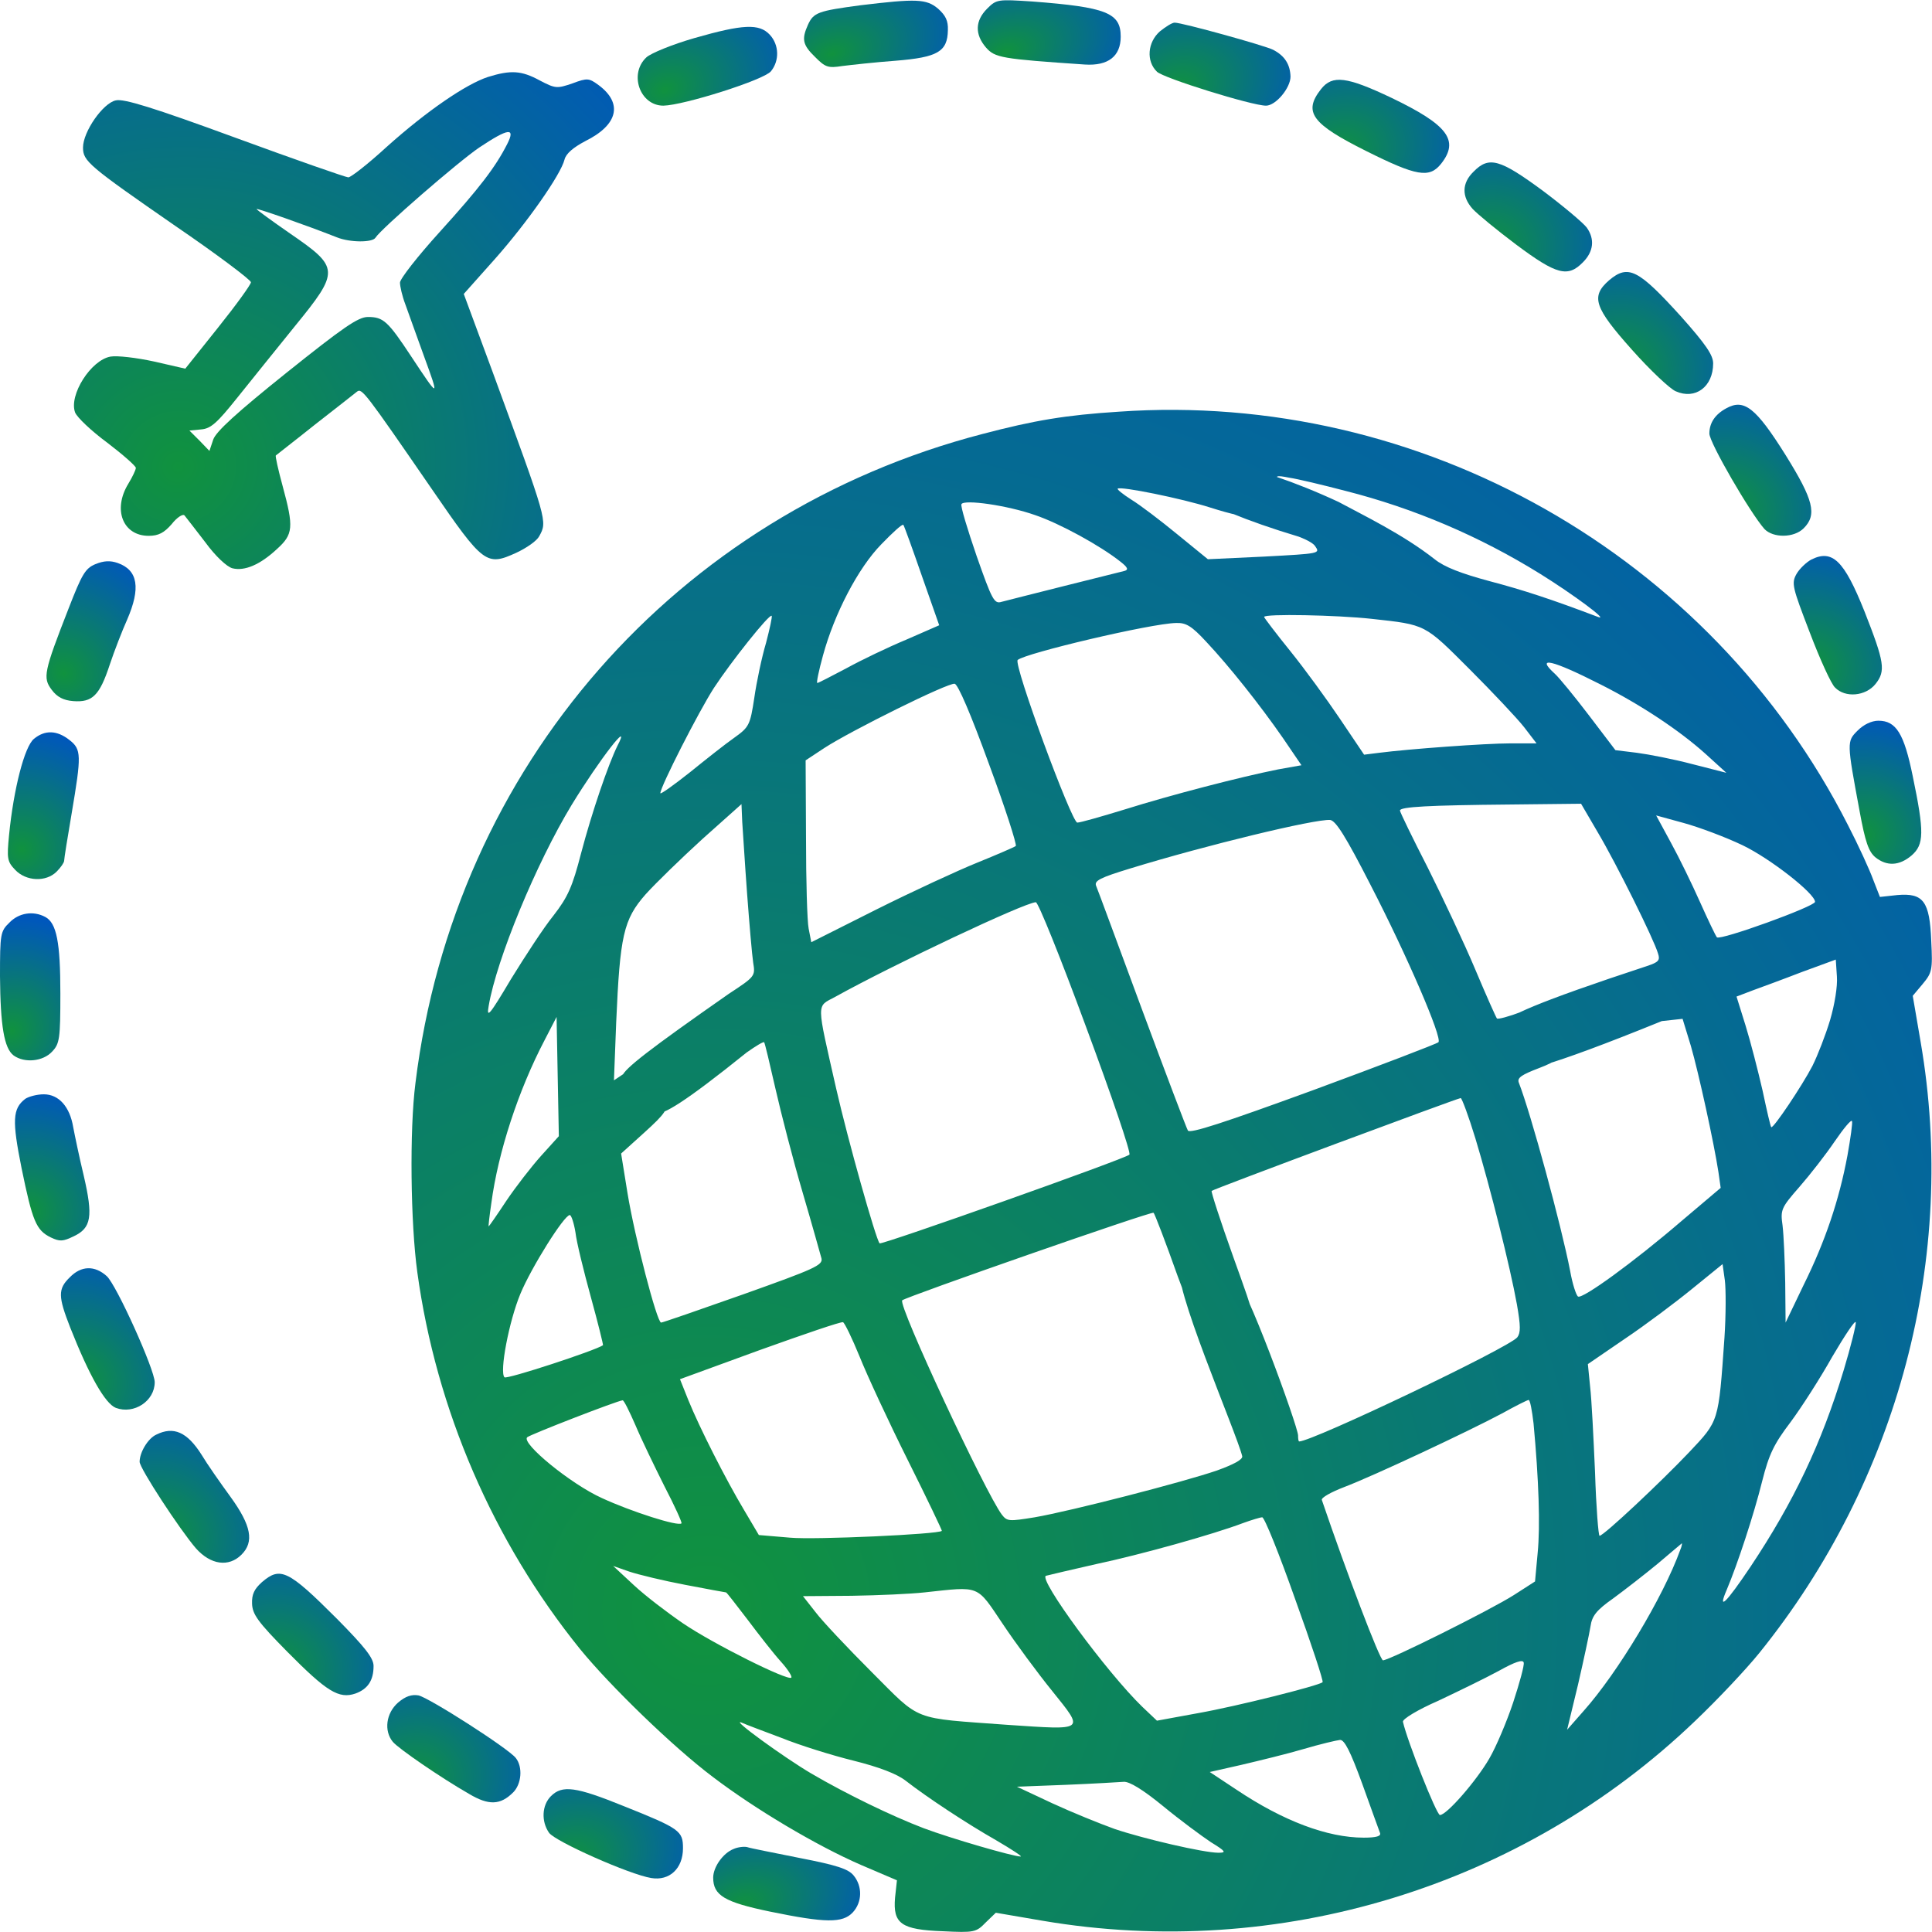 <svg width="90" height="90" viewBox="0 0 90 90" fill="none" xmlns="http://www.w3.org/2000/svg">
<g clip-path="url(#clip0_921_15863)">
<path d="M40.078 0.246C38.109 0.51 37.898 0.58 37.635 1.16C37.336 1.828 37.389 2.092 37.969 2.654C38.443 3.129 38.566 3.182 39.234 3.076C39.656 3.023 40.764 2.9 41.713 2.83C43.682 2.672 44.139 2.408 44.156 1.406C44.174 0.967 44.051 0.721 43.699 0.404C43.154 -0.053 42.697 -0.07 40.078 0.246Z" fill="url(#paint0_radial_921_15863)"/>
<path d="M45.984 0.404C45.422 0.967 45.404 1.6 45.932 2.215C46.353 2.689 46.635 2.742 50.537 3.006C51.627 3.076 52.207 2.619 52.207 1.705C52.207 0.598 51.539 0.334 48.094 0.07C46.477 -0.035 46.424 -0.035 45.984 0.404Z" fill="url(#paint1_radial_921_15863)"/>
<path d="M54.035 1.459C53.455 1.969 53.385 2.848 53.895 3.34C54.193 3.639 58.324 4.922 58.975 4.922C59.432 4.922 60.117 4.096 60.117 3.568C60.1 3.006 59.853 2.602 59.309 2.32C58.939 2.127 55.072 1.055 54.721 1.055C54.598 1.055 54.299 1.248 54.035 1.459Z" fill="url(#paint2_radial_921_15863)"/>
<path d="M32.344 1.775C31.307 2.074 30.322 2.479 30.111 2.672C29.285 3.445 29.812 4.922 30.902 4.922C31.852 4.904 35.578 3.727 35.912 3.322C36.316 2.83 36.299 2.092 35.859 1.617C35.367 1.09 34.611 1.125 32.344 1.775Z" fill="url(#paint3_radial_921_15863)"/>
<path d="M22.729 3.586C21.709 3.92 19.881 5.168 18.018 6.838C17.156 7.629 16.348 8.262 16.225 8.262C16.119 8.262 13.746 7.435 10.969 6.416C7.137 5.01 5.766 4.588 5.396 4.676C4.799 4.799 3.867 6.135 3.867 6.873C3.867 7.506 4.113 7.717 8.174 10.529C10.107 11.848 11.69 13.043 11.69 13.148C11.69 13.254 11.004 14.203 10.16 15.258L8.631 17.174L7.172 16.84C6.363 16.664 5.467 16.558 5.15 16.611C4.236 16.77 3.199 18.404 3.498 19.213C3.586 19.441 4.254 20.074 4.992 20.619C5.73 21.182 6.328 21.709 6.328 21.797C6.328 21.885 6.17 22.219 5.977 22.535C5.238 23.748 5.73 24.961 6.926 24.961C7.383 24.961 7.646 24.82 7.998 24.416C8.244 24.1 8.525 23.924 8.596 24.012C8.666 24.1 9.105 24.662 9.563 25.26C10.037 25.91 10.565 26.402 10.828 26.473C11.391 26.613 12.111 26.314 12.902 25.576C13.658 24.891 13.693 24.574 13.166 22.641C12.955 21.867 12.815 21.234 12.85 21.217C12.885 21.182 13.711 20.549 14.678 19.775C15.645 19.02 16.523 18.334 16.629 18.246C16.857 18.07 16.98 18.229 20.127 22.799C22.518 26.279 22.658 26.385 24.047 25.752C24.539 25.523 25.014 25.189 25.119 24.979C25.506 24.275 25.506 24.311 22.957 17.35L21.604 13.693L23.045 12.076C24.557 10.371 26.121 8.139 26.297 7.435C26.367 7.154 26.701 6.873 27.264 6.574C28.793 5.818 29.021 4.816 27.896 3.973C27.439 3.639 27.369 3.621 26.666 3.885C25.945 4.131 25.875 4.131 25.137 3.744C24.293 3.287 23.801 3.252 22.729 3.586ZM23.625 6.715C23.08 7.787 22.342 8.754 20.479 10.81C19.459 11.935 18.633 12.99 18.633 13.166C18.633 13.342 18.738 13.799 18.879 14.168C19.02 14.555 19.406 15.645 19.758 16.611C20.479 18.58 20.461 18.58 19.16 16.611C18.07 14.959 17.859 14.766 17.139 14.766C16.682 14.766 15.979 15.258 13.342 17.367C11.039 19.213 10.055 20.109 9.932 20.479L9.756 21.006L9.299 20.531L8.824 20.057L9.369 20.004C9.826 19.969 10.125 19.687 11.039 18.545C11.654 17.771 12.867 16.277 13.729 15.205C15.838 12.621 15.82 12.463 13.518 10.881C12.656 10.283 11.953 9.773 11.953 9.738C11.953 9.685 14.274 10.494 15.697 11.057C16.312 11.303 17.35 11.303 17.49 11.074C17.754 10.652 21.34 7.541 22.324 6.873C23.695 5.959 24.029 5.924 23.625 6.715Z" fill="url(#paint4_radial_921_15863)"/>
<path d="M61.541 4.148C60.697 5.221 61.102 5.766 63.633 7.031C65.988 8.209 66.586 8.314 67.131 7.629C67.992 6.539 67.447 5.818 64.811 4.553C62.736 3.568 62.068 3.481 61.541 4.148Z" fill="url(#paint5_radial_921_15863)"/>
<path d="M68.643 7.998C68.098 8.525 68.08 9.158 68.607 9.738C68.818 9.967 69.732 10.723 70.647 11.408C72.51 12.797 73.037 12.937 73.74 12.217C74.232 11.725 74.303 11.144 73.916 10.6C73.758 10.389 72.844 9.615 71.859 8.877C69.873 7.418 69.363 7.26 68.643 7.998Z" fill="url(#paint6_radial_921_15863)"/>
<path d="M74.953 13.06C74.092 13.816 74.268 14.326 76.025 16.295C76.869 17.244 77.801 18.123 78.064 18.228C78.978 18.633 79.805 18.017 79.805 16.928C79.805 16.541 79.453 16.031 78.328 14.765C76.307 12.533 75.85 12.305 74.953 13.06Z" fill="url(#paint7_radial_921_15863)"/>
<path d="M80.42 19.019C79.893 19.301 79.629 19.705 79.629 20.197C79.629 20.619 81.527 23.889 82.195 24.644C82.6 25.066 83.566 25.066 84.023 24.609C84.656 23.976 84.481 23.291 83.18 21.199C81.791 18.984 81.246 18.562 80.42 19.019Z" fill="url(#paint8_radial_921_15863)"/>
<path d="M52.119 19.178C49.641 19.336 48.182 19.582 45.773 20.215C31.5 23.924 21.164 35.719 19.354 50.449C19.072 52.629 19.125 56.988 19.441 59.273C20.32 65.672 22.975 71.807 27.018 76.816C28.424 78.539 31.359 81.387 33.205 82.775C35.191 84.287 38.039 85.975 40.096 86.871L41.783 87.592L41.695 88.4C41.59 89.613 41.977 89.894 43.928 89.965C45.369 90.035 45.475 90.017 45.914 89.561L46.389 89.103L48.551 89.473C59.572 91.353 70.91 87.891 78.961 80.174C80.016 79.172 81.352 77.748 81.949 77.01C88.436 68.977 91.195 58.553 89.473 48.551L89.103 46.389L89.561 45.844C90 45.316 90.035 45.193 89.965 43.84C89.894 41.977 89.596 41.59 88.383 41.695L87.574 41.783L87.258 40.974C87.1 40.535 86.572 39.375 86.08 38.426C79.682 25.84 66.182 18.193 52.119 19.178ZM62.684 22.869C65.865 23.678 68.924 24.978 71.754 26.736C73.283 27.686 74.988 28.951 74.443 28.74C72.264 27.914 70.98 27.492 69.381 27.07C68.08 26.719 67.289 26.42 66.832 26.051C65.355 24.89 63.5 24 62.35 23.379C54 19.5 50.5 22 60.5 25C60.5 25 61.119 25.224 61.26 25.436C61.506 25.787 61.506 25.787 58.887 25.928L56.268 26.051L54.844 24.89C54.053 24.24 53.103 23.519 52.699 23.273C52.312 23.027 52.031 22.799 52.066 22.764C52.189 22.64 55.055 23.221 56.373 23.642C58.377 24.275 58.887 24.223 59.344 23.344C59.484 23.062 59.555 22.676 59.502 22.482C59.397 22.148 59.432 22.131 60.064 22.254C60.434 22.307 61.611 22.588 62.684 22.869ZM48.217 23.994C49.359 24.381 51.258 25.418 52.207 26.174C52.541 26.437 52.576 26.543 52.383 26.596C52.242 26.631 50.977 26.947 49.57 27.299C48.164 27.65 46.863 27.984 46.652 28.037C46.318 28.142 46.213 27.949 45.492 25.892C45.07 24.662 44.736 23.572 44.789 23.484C44.912 23.256 46.916 23.537 48.217 23.994ZM42.943 26.824L43.752 29.127L42.223 29.795C41.379 30.146 40.131 30.744 39.428 31.131C38.725 31.5 38.127 31.816 38.074 31.816C38.022 31.816 38.145 31.236 38.338 30.533C38.865 28.599 39.973 26.455 41.062 25.348C41.59 24.803 42.029 24.398 42.082 24.451C42.117 24.486 42.504 25.558 42.943 26.824ZM35.684 29.953C35.49 30.603 35.244 31.764 35.139 32.502C34.945 33.785 34.893 33.873 34.207 34.365C33.803 34.646 32.871 35.385 32.133 35.982C31.377 36.58 30.762 37.02 30.762 36.949C30.762 36.65 32.555 33.135 33.258 32.045C34.066 30.814 35.842 28.582 35.947 28.687C35.982 28.723 35.859 29.285 35.684 29.953ZM63.897 28.828C66.445 29.109 66.34 29.057 68.467 31.183C69.539 32.256 70.682 33.469 70.998 33.873L71.578 34.629H70.365C69.188 34.629 65.619 34.892 64.248 35.068L63.545 35.156L62.42 33.486C61.805 32.572 60.768 31.148 60.1 30.322C59.432 29.496 58.887 28.775 58.887 28.74C58.887 28.582 62.297 28.652 63.897 28.828ZM56.18 29.883C57.27 31.043 58.693 32.836 59.766 34.383L60.627 35.648L59.537 35.842C57.779 36.193 54.527 37.037 52.4 37.705C51.31 38.039 50.326 38.32 50.185 38.32C49.922 38.32 47.197 30.937 47.408 30.744C47.76 30.428 53.631 29.039 54.791 29.021C55.248 29.004 55.512 29.162 56.18 29.883ZM74.566 31.887C76.412 32.818 78.223 34.014 79.453 35.121L80.42 36L78.838 35.596C77.977 35.367 76.799 35.139 76.254 35.068L75.252 34.945L74.022 33.328C73.353 32.449 72.633 31.57 72.439 31.395C71.508 30.551 72.281 30.727 74.566 31.887ZM46.072 35.596C46.828 37.635 47.373 39.34 47.32 39.41C47.25 39.463 46.441 39.814 45.527 40.184C44.613 40.553 42.486 41.537 40.834 42.363L37.793 43.892L37.67 43.26C37.6 42.908 37.547 41.01 37.547 39.023L37.529 35.42L38.408 34.84C39.656 34.031 44.156 31.799 44.473 31.852C44.631 31.887 45.228 33.275 46.072 35.596ZM28.758 34.752C28.336 35.613 27.58 37.81 27.07 39.744C26.666 41.309 26.455 41.783 25.787 42.645C25.33 43.207 24.451 44.56 23.801 45.615C22.799 47.303 22.658 47.461 22.764 46.863C23.133 44.684 24.979 40.219 26.631 37.494C27.932 35.367 29.461 33.398 28.758 34.752ZM34.805 41.66C34.91 43.066 35.033 44.49 35.086 44.842C35.191 45.474 35.174 45.492 33.943 46.301C26.5 51.5 29.386 49.852 30.264 50.713C30.845 51.31 28.934 53.736 34.787 49.025C35.209 48.727 35.56 48.516 35.596 48.551C35.631 48.586 35.859 49.553 36.123 50.713C36.387 51.873 36.949 54.053 37.389 55.547C37.828 57.041 38.215 58.43 38.268 58.623C38.338 58.939 37.934 59.115 34.629 60.293C32.59 61.014 30.867 61.611 30.797 61.611C30.604 61.611 29.566 57.621 29.232 55.582L28.934 53.736L30.023 52.752C30.99 51.873 31.113 51.697 31.113 51.117C31.113 49.992 29.936 49.395 29.021 50.045L28.6 50.326L28.705 47.619C28.881 43.594 29.039 42.838 30.076 41.66C30.551 41.133 31.746 39.973 32.73 39.076L34.541 37.459L34.576 38.285C34.611 38.742 34.699 40.254 34.805 41.66ZM74.443 38.795C75.287 40.219 77.045 43.752 77.238 44.42C77.344 44.736 77.256 44.824 76.728 45C66.404 48.399 70.893 47.661 71.719 48.399C71.982 48.628 66.5 52 77.414 47.566L78.381 47.461L78.768 48.727C79.137 50.01 79.84 53.227 80.051 54.598L80.156 55.336L78.328 56.883C76.096 58.799 73.723 60.521 73.512 60.398C73.424 60.346 73.248 59.801 73.143 59.203C72.738 57.111 71.314 51.873 70.752 50.432C70.664 50.203 70.893 50.062 71.719 49.746C73.178 49.201 73.635 48.428 73.107 47.443C72.773 46.793 72.123 46.705 70.893 47.127C70.295 47.355 69.768 47.496 69.732 47.443C69.697 47.408 69.24 46.389 68.73 45.176C68.221 43.963 67.219 41.836 66.516 40.43C65.795 39.023 65.215 37.828 65.215 37.758C65.215 37.582 66.568 37.512 70.348 37.477L73.652 37.441L74.443 38.795ZM81.176 39.375C82.459 39.99 84.551 41.625 84.551 42.012C84.551 42.223 80.139 43.822 79.98 43.664C79.91 43.576 79.559 42.838 79.189 42.012C78.82 41.185 78.223 39.955 77.836 39.252L77.15 37.986L78.434 38.338C79.137 38.531 80.367 38.988 81.176 39.375ZM63.844 41.221C65.549 44.525 67.201 48.357 67.008 48.551C66.938 48.621 64.318 49.623 61.172 50.783C56.988 52.312 55.424 52.822 55.336 52.664C55.266 52.541 54.299 49.992 53.191 47.004C52.084 44.016 51.135 41.432 51.064 41.273C50.959 41.027 51.24 40.887 52.682 40.447C56.18 39.375 61.26 38.145 61.963 38.197C62.227 38.232 62.684 38.953 63.844 41.221ZM50.59 47.83C51.785 51.047 52.699 53.719 52.611 53.789C52.418 53.982 41.062 58.008 40.975 57.92C40.799 57.727 39.498 53.103 38.953 50.713C38.022 46.599 38.022 46.916 38.9 46.441C41.59 44.947 47.725 42.047 48.252 42.029C48.357 42.012 49.412 44.631 50.59 47.83ZM85.254 47.514C85.043 48.217 84.674 49.166 84.428 49.658C83.953 50.572 82.6 52.594 82.512 52.506C82.477 52.488 82.301 51.715 82.107 50.801C81.897 49.887 81.545 48.516 81.316 47.777L80.894 46.424L81.633 46.142C82.019 46.002 83.074 45.615 83.936 45.281L85.518 44.701L85.57 45.492C85.605 45.949 85.465 46.793 85.254 47.514ZM25.207 53.842C24.75 54.352 24.029 55.283 23.59 55.934C23.15 56.602 22.781 57.129 22.764 57.129C22.746 57.129 22.799 56.654 22.887 56.057C23.203 53.666 24.152 50.783 25.365 48.463L25.928 47.373L25.98 50.15L26.033 52.928L25.207 53.842ZM68.73 53.033C69.416 55.301 70.348 59.01 70.664 60.767C70.84 61.769 70.84 62.086 70.682 62.297C70.277 62.789 61.137 67.148 60.522 67.148C60.486 67.148 60.469 67.025 60.469 66.867C60.469 66.463 57.94 59.5 57.5 59.5C57.289 59.5 55.299 58.719 55 59C54.473 59.545 57.603 66.744 57.867 67.834C57.902 67.992 57.463 68.221 56.689 68.502C55.16 69.029 49.922 70.383 48.199 70.682C47.004 70.875 46.916 70.875 46.67 70.558C45.914 69.557 41.818 60.785 42.029 60.574C42.188 60.416 53.666 56.408 53.736 56.496C53.789 56.531 54.299 57.867 54.861 59.449C55.934 62.367 56.285 62.93 57.041 62.93C57.691 62.93 58.008 62.754 58.289 62.174C58.553 61.664 58.535 61.559 57.463 58.588C56.865 56.918 56.408 55.512 56.443 55.477C56.531 55.389 67.869 51.17 68.045 51.152C68.098 51.152 68.414 51.996 68.73 53.033ZM86.062 53.824C85.676 55.898 85.025 57.832 84.023 59.853L83.18 61.611L83.162 59.748C83.144 58.728 83.092 57.533 83.039 57.094C82.934 56.355 82.969 56.267 83.83 55.283C84.322 54.721 85.061 53.771 85.465 53.174C85.887 52.559 86.238 52.137 86.273 52.224C86.309 52.295 86.203 53.033 86.062 53.824ZM26.807 57.41C26.859 57.867 27.193 59.221 27.527 60.434C27.861 61.646 28.107 62.648 28.09 62.666C27.738 62.912 23.607 64.266 23.502 64.16C23.256 63.932 23.713 61.541 24.24 60.275C24.75 59.045 26.279 56.602 26.543 56.602C26.613 56.602 26.736 56.971 26.807 57.41ZM80.332 62.314C80.051 66.287 80.086 66.164 78.68 67.658C77.379 69.029 74.707 71.543 74.514 71.543C74.461 71.543 74.355 70.225 74.303 68.59C74.232 66.973 74.144 65.18 74.074 64.6L73.969 63.545L75.691 62.367C76.658 61.717 78.064 60.662 78.838 60.029L80.244 58.887L80.35 59.642C80.402 60.047 80.402 61.26 80.332 62.314ZM85.887 63.826C84.85 67.254 83.549 69.978 81.545 72.984C80.402 74.689 79.998 75.076 80.438 74.057C80.93 72.896 81.703 70.558 82.09 68.994C82.406 67.746 82.635 67.271 83.408 66.252C83.918 65.566 84.797 64.195 85.359 63.193C85.939 62.209 86.414 61.488 86.449 61.594C86.467 61.717 86.221 62.719 85.887 63.826ZM40.043 63.193C40.395 64.072 41.397 66.234 42.293 68.027C43.189 69.82 43.893 71.297 43.875 71.314C43.734 71.473 37.951 71.736 36.809 71.631L35.35 71.508L34.664 70.348C33.803 68.906 32.59 66.516 32.062 65.215L31.676 64.248L35.385 62.894C37.441 62.156 39.182 61.559 39.27 61.594C39.34 61.611 39.691 62.332 40.043 63.193ZM29.602 66.392C29.883 67.061 30.498 68.326 30.955 69.24C31.43 70.154 31.781 70.928 31.746 70.963C31.605 71.121 29.408 70.418 28.037 69.785C26.596 69.135 24.275 67.236 24.557 66.955C24.68 66.832 28.758 65.25 29.004 65.232C29.057 65.215 29.32 65.742 29.602 66.392ZM71.438 66.305C71.684 68.941 71.754 71.086 71.631 72.334L71.508 73.67L70.523 74.303C69.451 74.988 64.723 77.344 64.424 77.344C64.283 77.344 62.736 73.283 61.576 69.873C61.541 69.767 62.016 69.504 62.613 69.275C64.002 68.748 68.449 66.656 69.961 65.848C70.594 65.496 71.156 65.215 71.209 65.215C71.279 65.215 71.367 65.707 71.438 66.305ZM60.328 74.478C61.084 76.57 61.664 78.328 61.611 78.363C61.453 78.521 57.603 79.488 55.81 79.805L53.895 80.156L53.209 79.506C51.557 77.906 48.34 73.529 48.727 73.406C48.85 73.371 49.904 73.125 51.064 72.861C53.139 72.422 56.531 71.473 57.92 70.945C58.307 70.805 58.711 70.682 58.799 70.682C58.904 70.682 59.59 72.387 60.328 74.478ZM78.275 72.193C77.484 74.391 75.357 77.924 73.775 79.699L73.002 80.578L73.512 78.469C73.775 77.326 74.039 76.096 74.092 75.762C74.162 75.269 74.373 75.006 75.147 74.461C75.674 74.074 76.605 73.353 77.221 72.844C77.818 72.334 78.328 71.912 78.346 71.894C78.363 71.894 78.346 72.035 78.275 72.193ZM31.922 73.828C32.941 74.021 33.785 74.18 33.82 74.18C33.855 74.18 34.295 74.76 34.822 75.445C35.35 76.148 36.035 77.027 36.369 77.396C36.703 77.766 36.914 78.1 36.861 78.152C36.703 78.311 33.24 76.588 31.816 75.621C31.096 75.129 30.059 74.338 29.531 73.846L28.564 72.949L29.32 73.213C29.742 73.353 30.902 73.635 31.922 73.828ZM46.705 75.639C47.303 76.535 48.34 77.941 49.025 78.785C50.52 80.648 50.59 80.596 46.934 80.35C42.434 80.016 42.943 80.227 40.605 77.889C39.48 76.764 38.303 75.516 37.986 75.094L37.406 74.355L39.674 74.338C40.904 74.32 42.434 74.25 43.066 74.18C45.685 73.898 45.475 73.811 46.705 75.639ZM70.488 79.312C70.189 80.209 69.697 81.369 69.381 81.914C68.783 82.951 67.394 84.551 67.078 84.551C66.92 84.551 65.549 81.088 65.355 80.209C65.32 80.086 66.041 79.646 67.008 79.225C67.939 78.785 69.205 78.17 69.82 77.836C70.576 77.414 70.945 77.291 70.98 77.449C71.016 77.572 70.787 78.398 70.488 79.312ZM36.422 80.965C37.248 81.299 38.76 81.773 39.762 82.019C40.957 82.318 41.783 82.635 42.188 82.951C43.207 83.742 45.018 84.937 46.406 85.728C47.127 86.15 47.637 86.484 47.549 86.484C47.197 86.484 44.297 85.641 43.031 85.166C41.555 84.603 39.445 83.584 37.793 82.617C36.51 81.861 33.996 80.033 34.541 80.244C34.734 80.332 35.578 80.648 36.422 80.965ZM63.457 83.092C63.861 84.234 64.248 85.271 64.283 85.377C64.353 85.535 64.125 85.605 63.527 85.605C61.84 85.605 59.783 84.832 57.603 83.373L56.355 82.547L57.832 82.213C58.658 82.019 59.959 81.703 60.732 81.475C61.506 81.246 62.262 81.07 62.42 81.053C62.631 81.035 62.912 81.598 63.457 83.092ZM54.193 84.146C54.984 84.797 55.986 85.535 56.408 85.816C57.094 86.238 57.147 86.308 56.76 86.308C56.074 86.308 53.279 85.658 51.926 85.201C51.24 84.955 49.939 84.428 49.025 84.006L47.373 83.232L49.658 83.144C50.924 83.092 52.119 83.021 52.348 83.004C52.611 82.986 53.227 83.355 54.193 84.146Z" fill="url(#paint9_radial_921_15863)"/>
<path d="M84.375 26.068C84.147 26.191 83.83 26.49 83.689 26.736C83.443 27.176 83.496 27.352 84.305 29.461C84.779 30.709 85.307 31.869 85.482 32.027C85.957 32.52 86.906 32.432 87.363 31.869C87.856 31.254 87.785 30.85 86.853 28.477C85.904 26.104 85.359 25.576 84.375 26.068Z" fill="url(#paint10_radial_921_15863)"/>
<path d="M4.447 26.279C3.973 26.473 3.814 26.754 3.199 28.336C2.039 31.307 1.986 31.57 2.408 32.133C2.654 32.467 2.953 32.625 3.41 32.66C4.307 32.73 4.641 32.397 5.115 30.955C5.326 30.322 5.695 29.373 5.924 28.863C6.557 27.404 6.434 26.561 5.484 26.227C5.133 26.104 4.834 26.121 4.447 26.279Z" fill="url(#paint11_radial_921_15863)"/>
<path d="M86.537 34.031C86.027 34.541 86.027 34.558 86.625 37.775C86.889 39.217 87.047 39.674 87.363 39.937C87.891 40.359 88.471 40.342 89.051 39.849C89.631 39.34 89.648 38.777 89.103 36.158C88.699 34.172 88.33 33.574 87.504 33.574C87.188 33.574 86.818 33.75 86.537 34.031Z" fill="url(#paint12_radial_921_15863)"/>
<path d="M1.582 34.418C1.143 34.769 0.633 36.756 0.422 38.9C0.316 39.99 0.334 40.131 0.703 40.517C1.213 41.062 2.145 41.097 2.637 40.605C2.83 40.412 2.988 40.183 2.988 40.096C2.988 40.008 3.146 39.006 3.34 37.881C3.797 35.174 3.797 34.91 3.234 34.471C2.654 34.014 2.092 33.996 1.582 34.418Z" fill="url(#paint13_radial_921_15863)"/>
<path d="M0.439 42.978C0.018 43.383 0 43.506 0 45.475C0.018 47.795 0.193 48.832 0.633 49.166C1.143 49.535 2.004 49.447 2.426 48.99C2.777 48.621 2.812 48.392 2.812 46.283C2.812 43.892 2.637 42.996 2.109 42.715C1.547 42.416 0.879 42.522 0.439 42.978Z" fill="url(#paint14_radial_921_15863)"/>
<path d="M1.178 51.188C0.58 51.645 0.562 52.207 1.002 54.404C1.512 56.9 1.687 57.305 2.355 57.639C2.795 57.85 2.936 57.832 3.445 57.586C4.254 57.199 4.342 56.672 3.902 54.773C3.691 53.895 3.48 52.875 3.41 52.506C3.252 51.557 2.742 50.977 2.039 50.977C1.723 50.977 1.336 51.082 1.178 51.188Z" fill="url(#paint15_radial_921_15863)"/>
<path d="M3.252 59.502C2.689 60.047 2.707 60.398 3.27 61.84C4.166 64.107 4.904 65.39 5.396 65.584C6.24 65.9 7.207 65.267 7.207 64.388C7.207 63.808 5.432 59.871 4.975 59.449C4.412 58.939 3.779 58.957 3.252 59.502Z" fill="url(#paint16_radial_921_15863)"/>
<path d="M7.277 66.832C6.891 67.008 6.504 67.658 6.504 68.097C6.504 68.396 8.367 71.244 9.123 72.123C9.809 72.896 10.652 73.019 11.25 72.422C11.848 71.824 11.707 71.068 10.74 69.732C10.266 69.082 9.65 68.203 9.387 67.763C8.719 66.709 8.086 66.428 7.277 66.832Z" fill="url(#paint17_radial_921_15863)"/>
<path d="M12.199 73.705C11.848 74.022 11.725 74.268 11.742 74.707C11.76 75.199 12.006 75.551 13.395 76.957C15.223 78.803 15.785 79.154 16.559 78.891C17.139 78.68 17.402 78.275 17.402 77.607C17.402 77.238 16.998 76.728 15.697 75.41C13.412 73.125 13.06 72.967 12.199 73.705Z" fill="url(#paint18_radial_921_15863)"/>
<path d="M18.545 79.312C17.982 79.805 17.877 80.631 18.299 81.141C18.562 81.457 20.531 82.81 21.85 83.566C22.764 84.111 23.309 84.094 23.906 83.496C24.293 83.109 24.363 82.318 24.029 81.896C23.695 81.457 19.986 79.084 19.494 78.978C19.178 78.926 18.896 79.013 18.545 79.312Z" fill="url(#paint19_radial_921_15863)"/>
<path d="M25.664 83.672C25.242 84.094 25.207 84.849 25.576 85.377C25.857 85.781 29.338 87.328 30.34 87.486C31.184 87.627 31.816 87.047 31.816 86.097C31.816 85.289 31.676 85.183 29.039 84.129C26.824 83.232 26.191 83.144 25.664 83.672Z" fill="url(#paint20_radial_921_15863)"/>
<path d="M34.172 86.133C33.68 86.326 33.223 86.977 33.223 87.469C33.223 88.295 33.75 88.611 35.877 89.051C38.443 89.578 39.252 89.596 39.727 89.086C40.166 88.611 40.184 87.873 39.762 87.363C39.516 87.064 38.988 86.889 37.266 86.555C36.053 86.309 34.945 86.098 34.805 86.045C34.664 86.01 34.365 86.045 34.172 86.133Z" fill="url(#paint21_radial_921_15863)"/>
</g>
<defs>
<radialGradient id="paint0_radial_921_15863" cx="0" cy="0" r="1" gradientUnits="userSpaceOnUse" gradientTransform="translate(38.759 2.504) rotate(-17.753) scale(10.869 6.739)">
<stop stop-color="#10923E"/>
<stop offset="0.627" stop-color="#0057BC"/>
</radialGradient>
<radialGradient id="paint1_radial_921_15863" cx="0" cy="0" r="1" gradientUnits="userSpaceOnUse" gradientTransform="translate(46.844 2.413) rotate(-17.375) scale(10.776 6.556)">
<stop stop-color="#10923E"/>
<stop offset="0.627" stop-color="#0057BC"/>
</radialGradient>
<radialGradient id="paint2_radial_921_15863" cx="0" cy="0" r="1" gradientUnits="userSpaceOnUse" gradientTransform="translate(54.829 4.148) rotate(-22.245) scale(10.955 8.195)">
<stop stop-color="#10923E"/>
<stop offset="0.627" stop-color="#0057BC"/>
</radialGradient>
<radialGradient id="paint3_radial_921_15863" cx="0" cy="0" r="1" gradientUnits="userSpaceOnUse" gradientTransform="translate(30.97 4.188) rotate(-21.42) scale(10.777 7.823)">
<stop stop-color="#10923E"/>
<stop offset="0.627" stop-color="#0057BC"/>
</radialGradient>
<radialGradient id="paint4_radial_921_15863" cx="0" cy="0" r="1" gradientUnits="userSpaceOnUse" gradientTransform="translate(8.337 21.878) rotate(-32.568) scale(46.105 44.653)">
<stop stop-color="#10923E"/>
<stop offset="0.627" stop-color="#0057BC"/>
</radialGradient>
<radialGradient id="paint5_radial_921_15863" cx="0" cy="0" r="1" gradientUnits="userSpaceOnUse" gradientTransform="translate(62.38 7.187) rotate(-25.312) scale(10.878 8.976)">
<stop stop-color="#10923E"/>
<stop offset="0.627" stop-color="#0057BC"/>
</radialGradient>
<radialGradient id="paint6_radial_921_15863" cx="0" cy="0" r="1" gradientUnits="userSpaceOnUse" gradientTransform="translate(69.378 11.629) rotate(-30.681) scale(10.671 9.997)">
<stop stop-color="#10923E"/>
<stop offset="0.627" stop-color="#0057BC"/>
</radialGradient>
<radialGradient id="paint7_radial_921_15863" cx="0" cy="0" r="1" gradientUnits="userSpaceOnUse" gradientTransform="translate(75.492 17.217) rotate(-36.388) scale(10.273 10.474)">
<stop stop-color="#10923E"/>
<stop offset="0.627" stop-color="#0057BC"/>
</radialGradient>
<radialGradient id="paint8_radial_921_15863" cx="0" cy="0" r="1" gradientUnits="userSpaceOnUse" gradientTransform="translate(80.552 23.736) rotate(-41.737) scale(9.83 10.425)">
<stop stop-color="#10923E"/>
<stop offset="0.627" stop-color="#0057BC"/>
</radialGradient>
<radialGradient id="paint9_radial_921_15863" cx="0" cy="0" r="1" gradientUnits="userSpaceOnUse" gradientTransform="translate(32.942 75.816) rotate(-34.803) scale(133.222 133.294)">
<stop stop-color="#10923E"/>
<stop offset="0.627" stop-color="#0057BC"/>
</radialGradient>
<radialGradient id="paint10_radial_921_15863" cx="0" cy="0" r="1" gradientUnits="userSpaceOnUse" gradientTransform="translate(84.358 31.059) rotate(-47.486) scale(9.382 9.977)">
<stop stop-color="#10923E"/>
<stop offset="0.627" stop-color="#0057BC"/>
</radialGradient>
<radialGradient id="paint11_radial_921_15863" cx="0" cy="0" r="1" gradientUnits="userSpaceOnUse" gradientTransform="translate(2.974 31.364) rotate(-47.504) scale(9.488 10.089)">
<stop stop-color="#10923E"/>
<stop offset="0.627" stop-color="#0057BC"/>
</radialGradient>
<radialGradient id="paint12_radial_921_15863" cx="0" cy="0" r="1" gradientUnits="userSpaceOnUse" gradientTransform="translate(86.814 38.905) rotate(-54.219) scale(8.808 8.92)">
<stop stop-color="#10923E"/>
<stop offset="0.627" stop-color="#0057BC"/>
</radialGradient>
<radialGradient id="paint13_radial_921_15863" cx="0" cy="0" r="1" gradientUnits="userSpaceOnUse" gradientTransform="translate(1.008 39.584) rotate(-55.159) scale(8.934 8.943)">
<stop stop-color="#10923E"/>
<stop offset="0.627" stop-color="#0057BC"/>
</radialGradient>
<radialGradient id="paint14_radial_921_15863" cx="0" cy="0" r="1" gradientUnits="userSpaceOnUse" gradientTransform="translate(0.547 48.026) rotate(-59.4) scale(8.534 7.983)">
<stop stop-color="#10923E"/>
<stop offset="0.627" stop-color="#0057BC"/>
</radialGradient>
<radialGradient id="paint15_radial_921_15863" cx="0" cy="0" r="1" gradientUnits="userSpaceOnUse" gradientTransform="translate(1.372 56.423) rotate(-53.743) scale(9.054 9.218)">
<stop stop-color="#10923E"/>
<stop offset="0.627" stop-color="#0057BC"/>
</radialGradient>
<radialGradient id="paint16_radial_921_15863" cx="0" cy="0" r="1" gradientUnits="userSpaceOnUse" gradientTransform="translate(3.688 64.349) rotate(-46.315) scale(9.769 10.416)">
<stop stop-color="#10923E"/>
<stop offset="0.627" stop-color="#0057BC"/>
</radialGradient>
<radialGradient id="paint17_radial_921_15863" cx="0" cy="0" r="1" gradientUnits="userSpaceOnUse" gradientTransform="translate(7.496 71.57) rotate(-39.889) scale(10.273 10.792)">
<stop stop-color="#10923E"/>
<stop offset="0.627" stop-color="#0057BC"/>
</radialGradient>
<radialGradient id="paint18_radial_921_15863" cx="0" cy="0" r="1" gradientUnits="userSpaceOnUse" gradientTransform="translate(12.841 77.837) rotate(-34.751) scale(10.643 10.642)">
<stop stop-color="#10923E"/>
<stop offset="0.627" stop-color="#0057BC"/>
</radialGradient>
<radialGradient id="paint19_radial_921_15863" cx="0" cy="0" r="1" gradientUnits="userSpaceOnUse" gradientTransform="translate(19.247 82.961) rotate(-29.22) scale(10.976 9.983)">
<stop stop-color="#10923E"/>
<stop offset="0.627" stop-color="#0057BC"/>
</radialGradient>
<radialGradient id="paint20_radial_921_15863" cx="0" cy="0" r="1" gradientUnits="userSpaceOnUse" gradientTransform="translate(26.585 86.675) rotate(-23.979) scale(10.979 8.703)">
<stop stop-color="#10923E"/>
<stop offset="0.627" stop-color="#0057BC"/>
</radialGradient>
<radialGradient id="paint21_radial_921_15863" cx="0" cy="0" r="1" gradientUnits="userSpaceOnUse" gradientTransform="translate(34.554 88.772) rotate(-19.164) scale(11.193 7.409)">
<stop stop-color="#10923E"/>
<stop offset="0.627" stop-color="#0057BC"/>
</radialGradient>
<clipPath id="clip0_921_15863">
<rect width="90" height="90" fill="white"/>
</clipPath>
</defs>
</svg>
